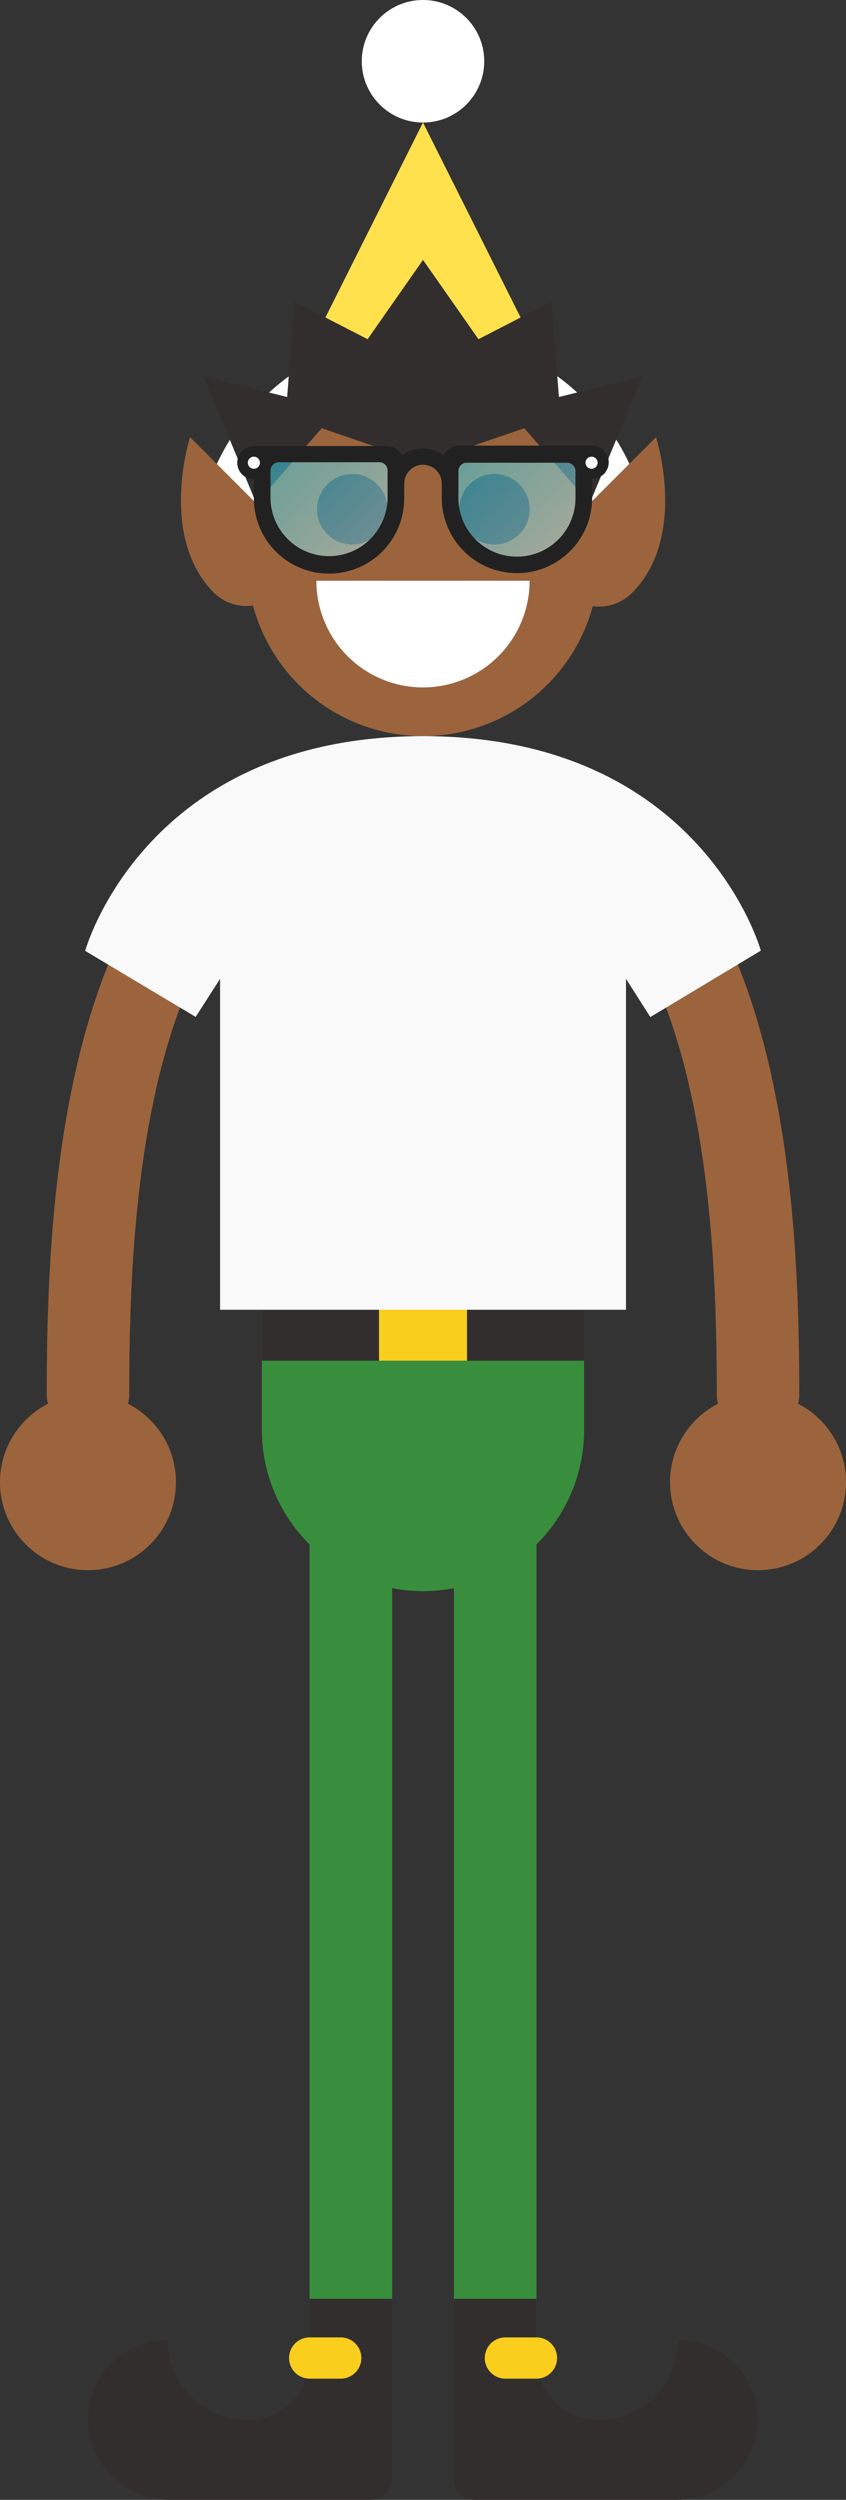<svg xmlns="http://www.w3.org/2000/svg" xmlns:xlink="http://www.w3.org/1999/xlink" viewBox="0 0 120.2 355" width="120.2" height="355"><rect x="0" y="0" width="120.2" height="355" fill="#333333" stroke="none"/><defs><style>.cls-1{fill:#00acc1;}.cls-2,.cls-4{fill:none;stroke-linecap:round;stroke-miterlimit:10;stroke-width:11.72px;}.cls-2{stroke:#9b643d;}.cls-3{fill:#9b643d;}.cls-4{stroke:#388e3c;}.cls-5{fill:#332e2e;}.cls-6{fill:#f9ce1d;}.cls-7{fill:#388e3c;}.cls-8{fill:#fff;}.cls-9{fill:#ffe14d;}.cls-10{fill:#f9f9f9;}.cls-11{fill:#212121;}.cls-12,.cls-13{opacity:0.5;}.cls-12{fill:url(#linear-gradient);}.cls-13{fill:url(#linear-gradient-2);}</style><linearGradient id="linear-gradient" x1="28747.67" y1="76.41" x2="28759.88" y2="64.2" gradientTransform="matrix(-1, 0, 0, 1, 28827.22, 0)" gradientUnits="userSpaceOnUse"><stop offset="0" stop-color="#a4ecf9"/><stop offset="1" stop-color="#3ddaf2"/></linearGradient><linearGradient id="linear-gradient-2" x1="28774.37" y1="76.34" x2="28786.58" y2="64.13" xlink:href="#linear-gradient"/></defs><title>elf3</title><g id="Layer_2" data-name="Layer 2"><g id="ART"><polygon class="cls-1" points="49.85 212.78 70.36 212.78 60.1 110.4 49.85 212.78"/><path class="cls-2" d="M60.1,110.4c44.67,0,47.6,56.4,47.6,87.58"/><circle class="cls-3" cx="107.7" cy="210.48" r="12.5"/><path class="cls-2" d="M60.1,110.4c-44.66,0-47.6,56.4-47.6,87.58"/><circle class="cls-3" cx="12.5" cy="210.48" r="12.5"/><path class="cls-4" d="M70.36,212.78V326.45"/><path class="cls-5" d="M96.36,332.31A11.35,11.35,0,0,1,85,343.66h0a8.8,8.8,0,0,1-8.79-8.8v-8.41H64.49v25.62A2.94,2.94,0,0,0,67.43,355H96.08a11.52,11.52,0,0,0,11.61-10.93A11.34,11.34,0,0,0,96.36,332.31Z"/><path class="cls-6" d="M76.22,337.79H71.81a2.93,2.93,0,0,1,0-5.86h4.41a2.93,2.93,0,0,1,0,5.86Z"/><path class="cls-4" d="M49.85,212.78V326.45"/><path class="cls-5" d="M23.85,332.31a11.34,11.34,0,0,0,11.34,11.35h0a8.79,8.79,0,0,0,8.79-8.8v-8.41H55.71v25.62A2.93,2.93,0,0,1,52.78,355H24.12a11.52,11.52,0,0,1-11.61-10.93A11.35,11.35,0,0,1,23.85,332.31Z"/><path class="cls-6" d="M44,337.79h4.41a2.93,2.93,0,0,0,0-5.86H44a2.93,2.93,0,1,0,0,5.86Z"/><path class="cls-7" d="M60.1,104.54a22.89,22.89,0,0,0-22.89,22.89v75.64a22.89,22.89,0,0,0,45.78,0V127.43A22.89,22.89,0,0,0,60.1,104.54Z"/><rect class="cls-5" x="37.21" y="180.73" width="45.78" height="12.5"/><rect class="cls-6" x="53.85" y="180.73" width="12.5" height="12.5"/><circle class="cls-8" cx="60.1" cy="8.7" r="8.7"/><polygon class="cls-9" points="85.1 67.32 60.1 17.4 35.1 67.32 85.1 67.32"/><path class="cls-8" d="M84,79.4a7.34,7.34,0,0,1-7-5.14,17.68,17.68,0,0,0-33.74,0,7.33,7.33,0,0,1-14-4.38,32.34,32.34,0,0,1,61.72,0,7.31,7.31,0,0,1-4.81,9.18A7.18,7.18,0,0,1,84,79.4Z"/><path class="cls-3" d="M93.21,62.08,80.43,74.86a6.61,6.61,0,1,0,9.35,9.35C97.77,76.23,93.21,62.08,93.21,62.08Z"/><path class="cls-3" d="M39.78,74.86,27,62.08s-4.55,14.15,3.43,22.14a6.62,6.62,0,0,0,9.36-9.36Z"/><circle class="cls-3" cx="60.1" cy="79.54" r="25"/><path class="cls-8" d="M75.25,82.47a15.15,15.15,0,1,1-30.3,0Z"/><path class="cls-5" d="M55.05,72.37a5,5,0,1,1-5-5.05A5,5,0,0,1,55.05,72.37Z"/><path class="cls-5" d="M75.25,72.37a5,5,0,1,1-5-5.05A5,5,0,0,1,75.25,72.37Z"/><polygon class="cls-5" points="60.1 36.91 52.23 48.17 41.83 42.82 40.8 56.38 28.9 53.43 36.42 71.5 45.71 60.81 60.1 65.75 60.1 36.91"/><polygon class="cls-5" points="60.1 36.91 67.98 48.17 78.37 42.82 79.41 56.38 91.3 53.43 83.78 71.5 74.5 60.81 60.1 65.75 60.1 36.91"/><path class="cls-10" d="M60.1,104.54c-39.59,0-48,30.49-48,30.49l15.7,9.38L31.27,139v47H88.94V139l3.46,5.43L108.1,135S99.69,104.54,60.1,104.54Z"/><path class="cls-5" d="M55.05,72.37a5,5,0,1,1-5-5.05A5,5,0,0,1,55.05,72.37Z"/><path class="cls-5" d="M75.25,72.37a5,5,0,1,1-5-5.05A5,5,0,0,1,75.25,72.37Z"/><circle class="cls-11" cx="84.13" cy="65.64" r="2.36"/><circle class="cls-11" cx="36.07" cy="65.71" r="2.36"/><path id="_Path_" data-name="&lt;Path&gt;" class="cls-11" d="M55.07,68.69a5,5,0,0,1,5-5h0a5,5,0,0,1,5,5H62.77A2.67,2.67,0,0,0,60.1,66h0a2.68,2.68,0,0,0-2.67,2.68Z"/><path class="cls-12" d="M73.53,79.1a8.4,8.4,0,0,0,8.24-8.42V66.89a1.18,1.18,0,0,0-1.18-1.18H66.32a1.18,1.18,0,0,0-1.19,1.18v3.89A8.34,8.34,0,0,0,73.53,79.1Z"/><path class="cls-13" d="M46.83,79a8.38,8.38,0,0,0,8.24-8.42V66.82a1.18,1.18,0,0,0-1.18-1.18H39.62a1.18,1.18,0,0,0-1.19,1.18v3.89A8.32,8.32,0,0,0,46.83,79Z"/><path class="cls-11" d="M65.31,63.28a2.54,2.54,0,0,0-2.54,2.54v4.89a10.68,10.68,0,0,0,21.36,0V63.28Zm16.46,7.4a8.32,8.32,0,1,1-16.64.1V66.89a1.18,1.18,0,0,1,1.19-1.18H80.59a1.18,1.18,0,0,1,1.18,1.18Z"/><circle class="cls-8" cx="84.05" cy="65.71" r="0.86"/><path class="cls-11" d="M54.89,63.34H36.07v7.44a10.68,10.68,0,0,0,21.36,0v-4.9A2.54,2.54,0,0,0,54.89,63.34Zm.18,7.27a8.32,8.32,0,1,1-16.64.1V66.82a1.18,1.18,0,0,1,1.19-1.18H53.89a1.18,1.18,0,0,1,1.18,1.18Z"/><circle class="cls-8" cx="36.07" cy="65.71" r="0.86"/></g></g></svg>
